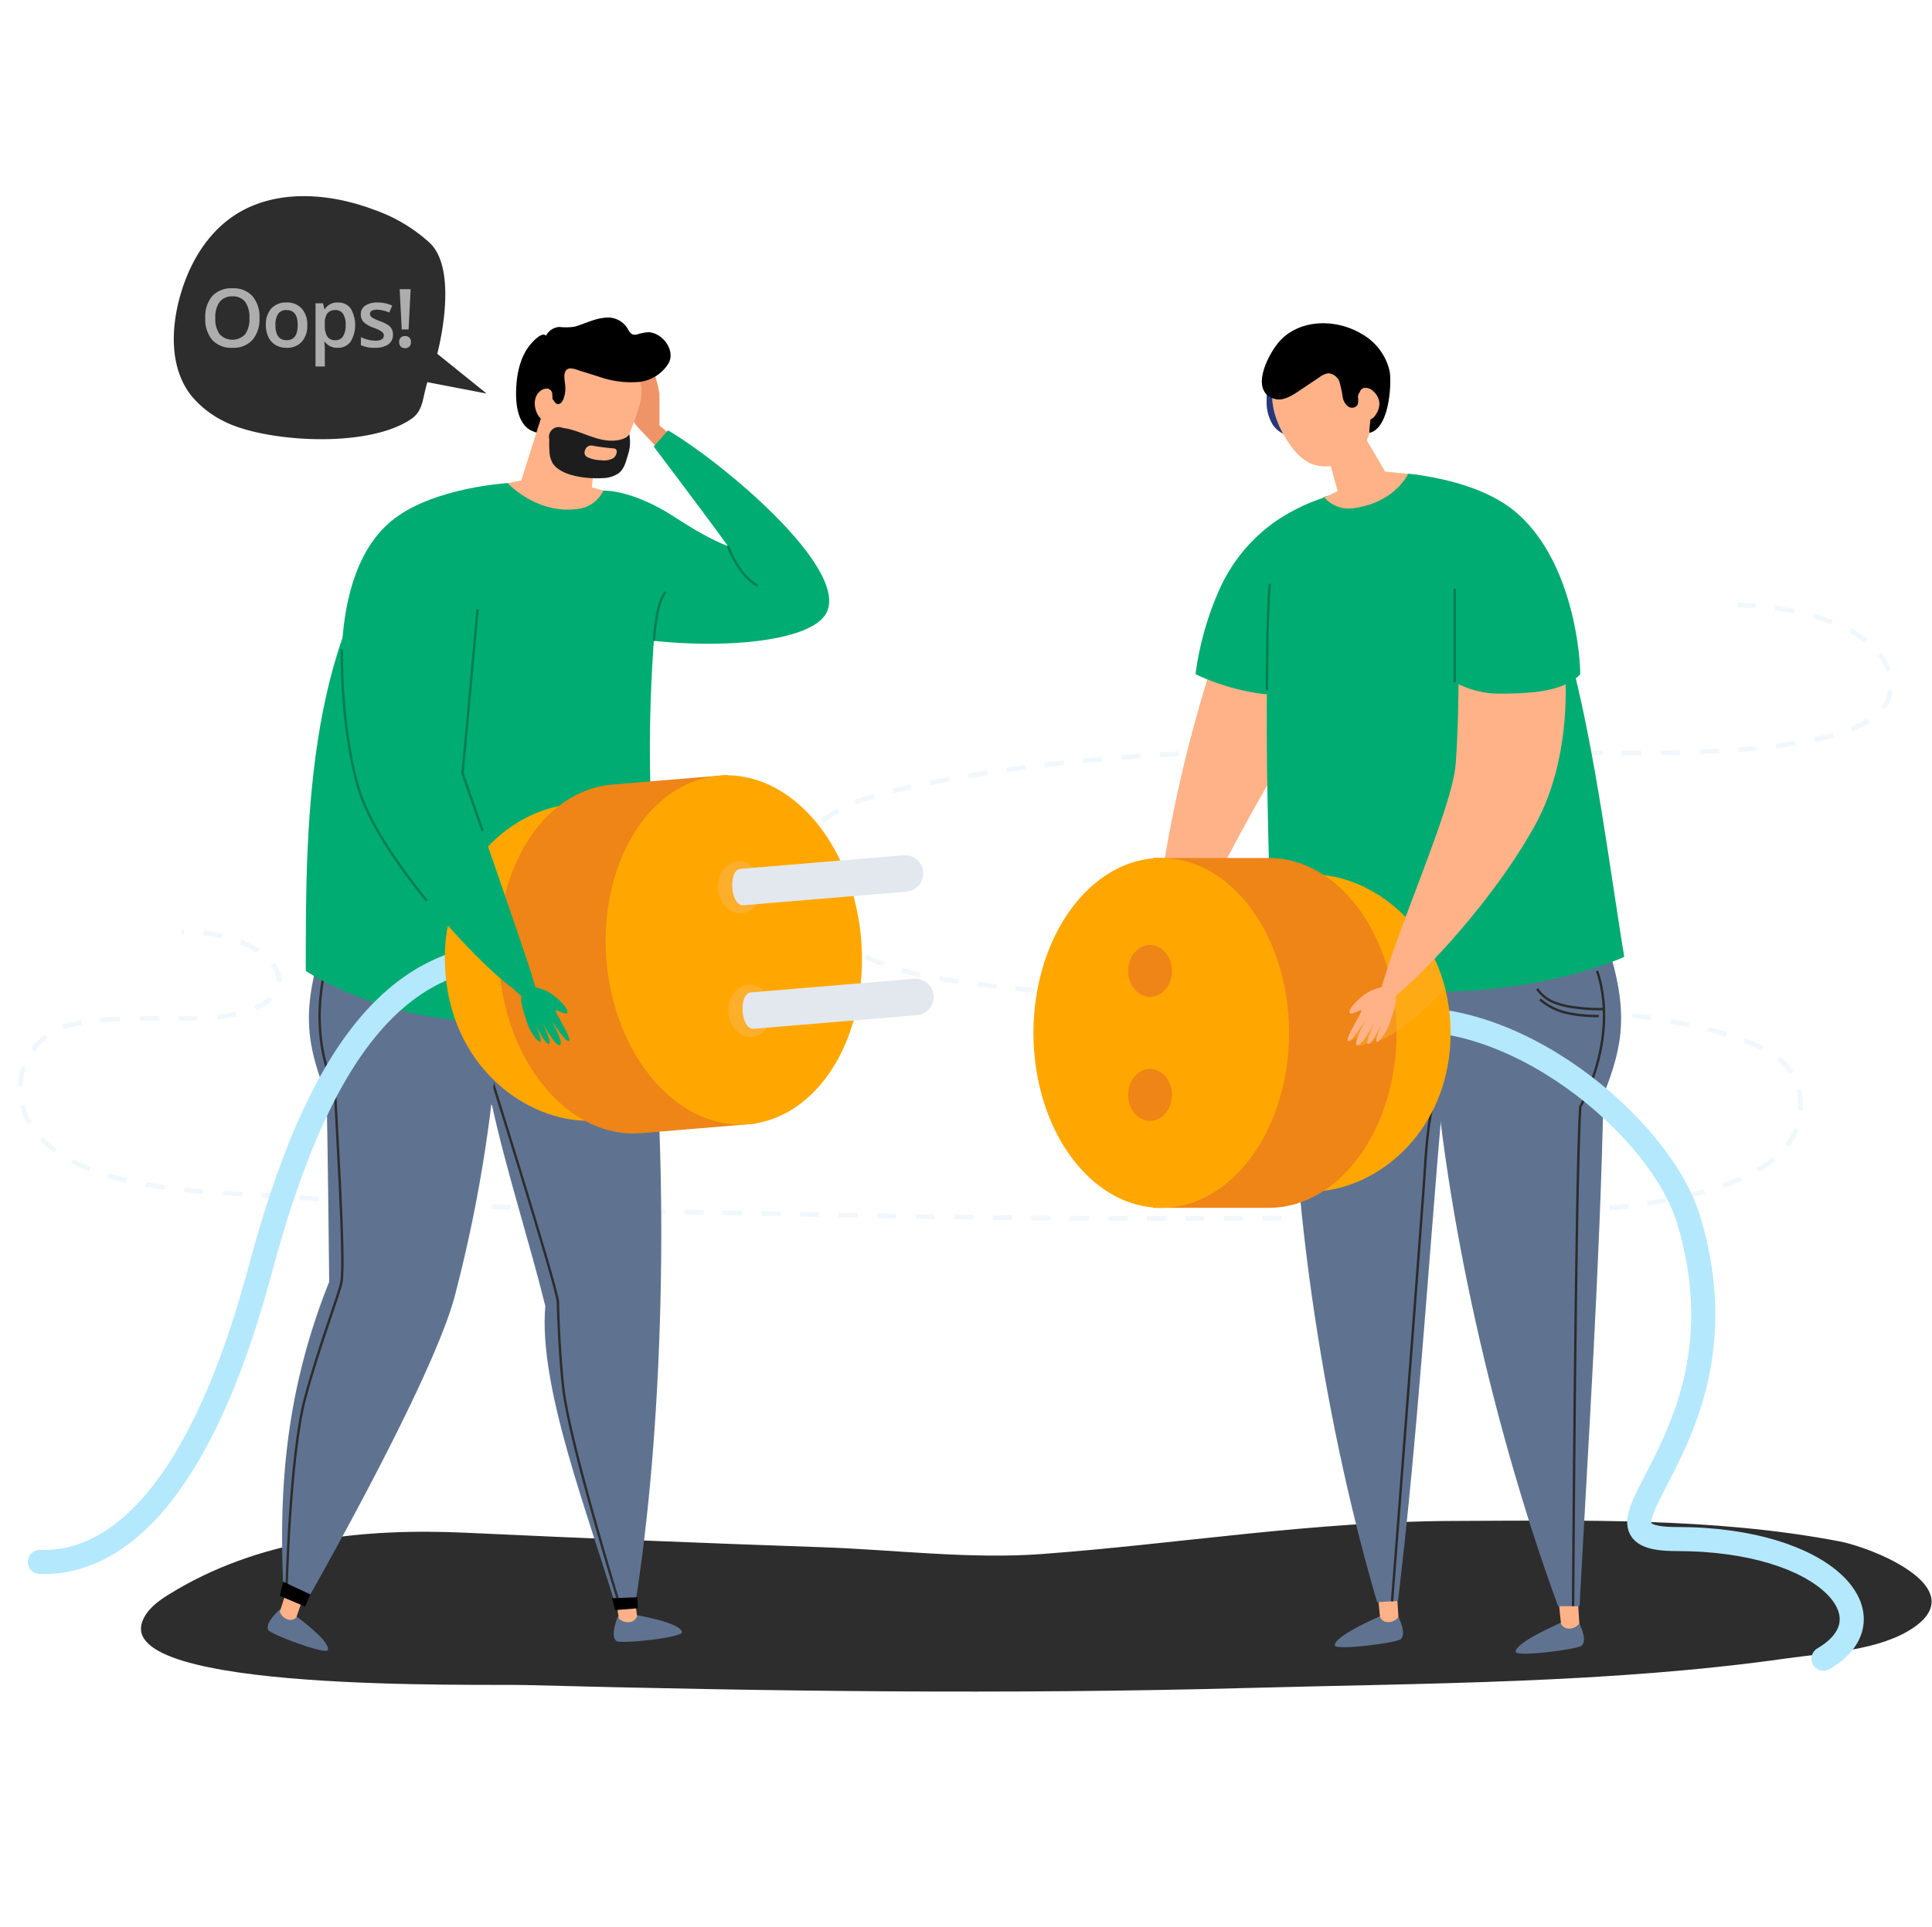 <svg xmlns="http://www.w3.org/2000/svg" viewBox="0 0 401 400"><defs><style>.cls-1{isolation:isolate;}.cls-2{fill:#2d2d2d;}.cls-3{fill:#d2e8f9;opacity:0.302;}.cls-4{fill:#5f7391;}.cls-5{fill:#ffb288;}.cls-14,.cls-6,.cls-8,.cls-9{fill:none;}.cls-6{stroke:#2b2b2b;}.cls-14,.cls-6,.cls-8{stroke-miterlimit:10;stroke-width:0.5px;}.cls-7{fill:#00ac71;}.cls-8{stroke:#057e54;}.cls-9{stroke:#b4e8fd;stroke-linecap:round;stroke-linejoin:round;stroke-width:5px;}.cls-10{fill:#ffa700;}.cls-11{fill:#ef8417;}.cls-12,.cls-17{fill:#fdae2b;}.cls-12{mix-blend-mode:multiply;opacity:0.502;}.cls-13{fill:#26387a;}.cls-14{stroke:#2d2d2d;}.cls-15{fill:#ef9467;}.cls-16{fill:#1d1d1d;}.cls-18{fill:#e2e8ed;}.cls-19{fill:#adadad;}</style></defs><g class="cls-1"><g id="Layer_1" data-name="Layer 1"><path class="cls-2" d="M400.307,330.195c-2.701-5.153-13.676-9.292-18.588-10.23-26.217-5.004-53.677-4.305-80.235-4.221-28.923.091-56.519,4.72-85.203,6.864-14.916,1.111-30.68-.89-45.631-1.409q-36.93-1.28-73.844-3.003c-21.218-.99-43.24,1.23-61.956,12.928-2.127,1.331-4.276,2.936-5.244,5.323-6.08,14.988,69.693,13.105,79.565,13.362,49.797,1.296,99.627,1.966,149.43.618,37.03-1.003,75.622-.942,112.346-6.167,8.121-1.156,19.173-1.57,26.189-6.349C401.018,335.266,401.578,332.619,400.307,330.195Z"/><path class="cls-3" d="M38.198,193.865l-.587-.004.007-1,.587.004Zm7.875.971a32.844,32.844,0,0,0-3.85-.7l.122-.993a33.839,33.839,0,0,1,3.967.722Zm7.243,3.023a19.863,19.863,0,0,0-3.526-1.831l.376-.927a20.854,20.854,0,0,1,3.703,1.924Zm4.107,5.884a5.248,5.248,0,0,0-1.255-3.321l.792-.61a6.209,6.209,0,0,1,1.463,3.954Zm-4.668,5.07a10.484,10.484,0,0,0,3.123-1.936l.687.727a11.461,11.461,0,0,1-3.418,2.13Zm-7.779,1.833a37.319,37.319,0,0,0,3.894-.63l.216.977a38.311,38.311,0,0,1-3.998.648Zm-7.979.277q2.51.004,3.998-.029l.022 1q-1.5.033-4.022.029Zm-7.97.004,4.071-.016.004,1-4.071.016Zm-8.238.354q1.853-.162,4.068-.251l.04.999q-2.191.088-4.021.248Zm-7.917,1.479a23.68,23.68,0,0,1,3.992-.991l.167.986a22.693,22.693,0,0,0-3.821.946Zm-6.486,4.934a14.842,14.842,0,0,1,2.894-2.919l.609.793a13.849,13.849,0,0,0-2.701,2.723Zm-2.664,7.718a13.704,13.704,0,0,1,.737-4.071l.946.326a12.71,12.71,0,0,0-.683,3.776Zm1.996,7.981a15.828,15.828,0,0,1-1.537-3.854l.969-.245a14.833,14.833,0,0,0,1.44,3.611Zm5.572,5.969a23.559,23.559,0,0,1-3.091-2.644l.715-.699a22.564,22.564,0,0,0,2.96,2.531Zm7.164,3.826a37.695,37.695,0,0,1-3.709-1.698l.467-.884a36.715,36.715,0,0,0,3.611,1.653Zm7.653,2.349q-2.055-.481-3.916-1.048l.291-.957q1.829.557,3.852,1.031Zm8.054,1.464q-2.099-.289-4.02-.634l.177-.984q1.9.341,3.98.628Zm7.975.856q-2.087-.172-3.959-.37l.105-.994q1.859.197,3.936.368Zm8.245.558-4.081-.252.062-.998,4.081.252Zm7.696.487L54.841,248.69l-.676-.044.066-.998.676.044,3.236.213Zm7.985.487-3.992-.237.059-.998,3.992.237Zm7.99.436-3.994-.212.053-.999,3.994.212Zm7.994.389-3.996-.189.047-.999,3.996.189Zm7.997.347-3.997-.169.042-.999,3.997.169Zm7.999.309L94.042,250.721l.038-.999,3.999.15Zm8.001.276-3.999-.134.034-.999,3.999.134Zm8.002.247-.2-.006-3.8-.114.03-1,3.8.114.2.006Zm8.002.222-.862-.023-3.138-.085.027-1,3.138.085.862.023Zm8.001.202-4-.099.025-1,4.0.099Zm8.0.186-4-.091.023-1,4.0.091Zm7.999.174-3.999-.086.021-1,3.999.086Zm7.996.166-3.998-.083.021-1,3.998.083Zm7.993.163-3.996-.082.02-1,3.996.082Zm7.995.162-.41-.008-3.588-.072.02-1,3.588.072.41.008Zm7.998.152-3.999-.075.019-1,3.999.075Zm7.999.14-1.755-.03-2.244-.039.017-1,2.244.039,1.755.03Zm8.0.127-4-.062.015-1,4.0.062Zm8.001.112-2.817-.038-1.183-.016.014-1,1.182.016,2.817.038Zm8.001.096-1.091-.012-2.909-.034.012-1,2.908.034,1.091.012Zm8.001.078-3.019-.027-.982-.009.01-1.0.981.009,3.019.027Zm8.002.058-4-.027.007-1,4.0.027Zm8.002.038-4-.016.004-1,4.0.016Zm8.002.015-4.001-.005.001-1,4.001.005Zm8.002-.009-4.0.007-.002-1,4-.007Zm8.002-.034-3.349.017-.652.003-.004-1,.651-.003,3.349-.017Zm8.002-.061-1.341.012-2.66.022-.008-1,2.659-.022,1.341-.012Zm8.001-.089-4.0.048-.012-1,4-.048Zm8.001-.119-3.999.063-.016-1,3.999-.063Zm8-.15-3.999.079-.02-1,3.999-.079Zm8-.183-.543.013-3.456.082-.024-1,3.455-.082.543-.013Zm7.911-.168-4.013.07-.017-1,4.013-.07Zm7.832-.158-3.854.089-.023-1,3.854-.089Zm8.172-.309-4.021.176-.044-.999,4.021-.176Zm8.04-.525-4.058.297-.073-.997,4.058-.297Zm8.046-.826q-1.951.245-4.002.454l-.102-.995q2.038-.208,3.979-.452Zm7.989-1.23q-1.939.361-4.014.679l-.151-.989q2.059-.315,3.982-.673Zm7.851-1.796q-1.84.513-3.847.97l-.222-.975q1.984-.452,3.801-.958Zm7.748-2.727q-1.788.796-3.833,1.508l-.329-.944q2.005-.698,3.755-1.477Zm6.827-4.065a25.759,25.759,0,0,1-3.376,2.314l-.502-.865a24.745,24.745,0,0,0,3.245-2.223Zm4.914-6.514a13.909,13.909,0,0,1-2.029,3.588l-.791-.612a12.912,12.912,0,0,0,1.885-3.33Zm.438-8.406a14.902,14.902,0,0,1,.416,3.172q.017.611-.015,1.207l-.999-.053q.03-.555.014-1.126a13.906,13.906,0,0,0-.387-2.959Zm-4.389-6.753a13.07,13.07,0,0,1,2.804,3.066l-.839.544a12.083,12.083,0,0,0-2.592-2.831Zm-7.239-3.805a36.836,36.836,0,0,1,3.775,1.614l-.451.893a35.849,35.849,0,0,0-3.672-1.569Zm-7.526-2.363q2.065.526,3.844,1.092l-.303.953q-1.751-.557-3.788-1.076Zm-7.879-1.675q2.065.369,3.951.766l-.206.979q-1.87-.394-3.92-.76Zm-7.923-1.226q2.04.274,3.943.567l-.152.988q-1.893-.291-3.924-.564Zm-7.968-.944,3.906.433-.11.994-3.906-.433Zm-7.963-.742,3.919.344-.087.996-3.919-.344Zm-7.857-.586,3.962.279-.07.997-3.962-.279Zm-8.119-.487,4.084.232-.057.998-4.084-.232Zm-8.076-.39,3.967.181-.046.999-3.967-.181Zm-8.001-.312,4.006.148-.037.999-4.006-.148Zm-8.029-.253,4.012.12-.03 1-4.012-.12Zm-8.115-.206,4.078.098-.024 1-4.078-.098Zm-8.062-.167,4.011.079-.02 1-4.011-.079Zm-7.872-.136,3.907.065-.017 1-3.907-.065Zm-8.033-.122,4.016.06-.015 1-4.016-.06Zm-8.026-.118,4.1.061-.015 1-4.1-.061Zm-7.994-.13,4.035.069-.017 1-4.035-.069Zm-7.988-.17,3.979.092-.023 1-3.979-.092Zm-8.04-.265,4.006.149-.037.999-4.006-.149Zm-7.978-.523q1.71.177,4.073.323l-.061.998q-2.383-.147-4.114-.326Zm-7.744-.943,3.972.486-.121.993-3.972-.486Zm-7.925-1.15q1.82.317,3.951.622l-.141.99q-2.146-.306-3.982-.627Zm-7.752-1.739q1.827.523,3.851.972l-.216.976q-2.054-.455-3.91-.987Zm-7.407-2.777q1.731.834,3.635,1.543l-.349.937q-1.948-.725-3.72-1.579Zm-6.663-4.156a33.688,33.688,0,0,0,3.209,2.262l-.528.849a34.7,34.7,0,0,1-3.304-2.329Zm-5.309-5.759a18.83,18.83,0,0,0,2.381,3.103l-.728.685a19.824,19.824,0,0,1-2.507-3.268Zm-2.124-7.434q-.008.666.048,1.355a12.508,12.508,0,0,0,.48,2.536l-.959.284a13.507,13.507,0,0,1-.518-2.739q-.06-.737-.052-1.45Zm2.4-7.109a11.96,11.96,0,0,0-1.779,3.357l-.948-.319a12.955,12.955,0,0,1,1.926-3.637Zm6.003-4.949a22.572,22.572,0,0,0-3.281,2.17l-.627-.779a23.565,23.565,0,0,1,3.427-2.267Zm7.434-3.021q-2.056.621-3.842,1.337l-.372-.928q1.827-.732,3.925-1.366Zm7.645-1.878-3.559.798-.324.076-.228-.974.333-.078,3.559-.798Zm7.839-1.572-3.931.757-.189-.982,3.931-.757Zm7.87-1.342-3.945.644-.161-.987,3.945-.644Zm7.898-1.131-3.958.541-.135-.991,3.958-.541Zm7.932-.94-3.974.448-.112-.994,3.974-.448Zm7.953-.767-3.984.364-.091-.996,3.984-.364Zm7.97-.614-3.992.289-.072-.997,3.992-.289Zm7.978-.479-3.992.224-.056-.998,3.992-.224Zm7.984-.365-3.997.169-.042-.999,3.997-.169Zm7.992-.27-3.999.124-.031-1,3.999-.124Zm7.996-.194-4.001.089-.022-1,4.001-.089Zm8.002-.137-4.003.063-.016-1,4.003-.063Zm7.999-.1-4.0.047-.012-1,4-.047Zm7.993-.082-3.996.04-.01-1,3.996-.04Zm7.863.049q-2.385-.063-4.028-.074l.007-1q1.654.011,4.048.074Zm8.016.262-3.932-.137.035-.999,3.932.137Zm8.052.279-4.038-.137.034-.999,4.038.137Zm7.836.227-3.94-.106.027-1,3.94.106Zm8.188.154-4.133-.065.016-1,4.133.065Zm8.015.036-4.008-.002 0-1,4.008.002Zm8.022-.115-3.998.079-.02-1,3.998-.079Zm8.18-.327-4.065.193-.047-.999,4.065-.193Zm7.848-.588q-1.868.181-3.863.33l-.074-.997q1.984-.148,3.841-.328Zm7.975-1.01q-1.873.303-3.928.562l-.125-.992q2.036-.256,3.893-.557Zm7.95-1.712q-1.831.52-3.938.968l-.208-.978q2.075-.44,3.872-.951Zm7.433-3.071a23.183,23.183,0,0,1-3.65,1.801l-.37-.929a22.201,22.201,0,0,0,3.492-1.721Zm4.732-6.703q-.034.324-.086.651a7.183,7.183,0,0,1-1.495,3.339l-.787-.617a6.201,6.201,0,0,0,1.295-2.879q.048-.301.079-.598Zm-2.286-7.856a11.266,11.266,0,0,1,1.927,3.711l-.959.282a10.276,10.276,0,0,0-1.76-3.383Zm-6.351-5.066a24.177,24.177,0,0,1,3.43,2.191l-.612.791a23.184,23.184,0,0,0-3.289-2.1Zm-7.522-2.972q2.016.584,3.826,1.289l-.363.932q-1.769-.689-3.742-1.26Zm-8.121-1.712q2.104.294,4.141.722l-.206.979q-2.003-.421-4.073-.71Zm-7.907-.574q1.843,0,3.819.142l-.072.997q-1.94-.139-3.748-.139Z"/><path class="cls-4" d="M286.442,335.526s-9.417,4.017-9.411,6.027c.005,1.153,12.949-.497,13.729-1.277,1.249-1.249-.505-4.576-.505-4.576Z"/><path class="cls-5" d="M285.839,329.91l.603,5.79a1.767,1.767,0,0,0,1.63,1.04,2.739,2.739,0,0,0,2.184-1.04l-.465-7.246"/><path class="cls-4" d="M302.284,197.121c3.426,13.801,2.154,20.811-2.864,31.223-3.04,35.007-5.165,69.876-9.256,104.008l-4.325.248c-9.828-33.232-18.871-82.913-17.718-128.324"/><path class="cls-6" d="M300.151,201.863a26.121,26.121,0,0,1,1.456,10.223c-.167,5.237-2.295,9.979-3.673,14.946-1.839,6.624-1.98,13.22-2.483,20.009q-1.18,15.937-2.402,31.869-1.98,25.987-3.995,51.969-.059.772-.12,1.542"/><path class="cls-4" d="M323.993,336.873s-9.417,4.017-9.411,6.027c.005,1.153,12.949-.497,13.729-1.277,1.249-1.249-.505-4.576-.505-4.576Z"/><path class="cls-5" d="M323.389,331.257l.604,5.79a1.767,1.767,0,0,0,1.63,1.04,2.739,2.739,0,0,0,2.184-1.04l-.465-7.246"/><path class="cls-4" d="M333.6,195.952c4.331,13.545,3.527,20.624-.791,31.345-.718,35.13-3.135,71.814-4.957,106.143H323.404c-12.005-32.509-24.866-82.7-26.719-128.088"/><path class="cls-6" d="M331.454,201.563s5.021,11.749-3.466,28.251c-.979,15.574-1.483,103.627-1.483,103.627"/><path class="cls-6" d="M319.034,205.284a7.759,7.759,0,0,0,3.683,2.863,18.298,18.298,0,0,0,4.591,1.04,32.587,32.587,0,0,0,5.598.288"/><path class="cls-6" d="M319.648,207.484a12.779,12.779,0,0,0,5.755,2.836,30.044,30.044,0,0,0,6.427.608"/><path class="cls-5" d="M282.2,130.489c-14.977,26.061-31.099,49.663-40.657,78.162l-2.848-1.514c.727-26.459,9.303-64.933,20.565-88.888"/><path class="cls-7" d="M274.881,103.274a39.58,39.58,0,0,0-10.083,4.924,34.323,34.323,0,0,0-11.644,14.05,63.623,63.623,0,0,0-5.014,17.711,47.032,47.032,0,0,0,13.455,4.032,71.028,71.028,0,0,0,14.829,0"/><path class="cls-7" d="M263.714,118.678c-1.594,28.185-.379,57.179.337,84.598,0,0,9.828,2.615,33.708,2.615,23.789,0,39.368-7.251,39.368-7.251-4.61-28.178-8.275-62.751-19.564-85.948,0,0-12.737-13.739-25.303-14.303a16.397,16.397,0,0,0-7.457,1.93c-1.773.824-9.921,2.817-9.921,2.817Z"/><path class="cls-8" d="M263.579,121.191c-.624,5.418-.624,22.145-.624,22.145"/><path class="cls-9" d="M287.331,212.147c25.87-4.424,57.304,21.56,63.194,41.176,13.925,46.365-26.465,66.175-2.523,66.175,31.356,0,45.119,16.297,30.483,24.844"/><path class="cls-10" d="M301.078,214.43c0,20.523-15.533,32.908-28.809,32.908H250.494V181.521h21.776C285.545,181.521,301.078,193.907,301.078,214.43Z"/><path class="cls-11" d="M289.858,214.43c0,20.054-11.875,36.31-26.523,36.31H239.309v-72.621H263.335C277.983,178.119,289.858,194.376,289.858,214.43Z"/><path class="cls-12" d="M295.18,194.591q-7.793,10.62-15.177,21.533a3.685,3.685,0,0,0,1.858-.973c-.001.546-.87,1.49-.101,1.84.769.352,1.583-.55,2.386-.303.753-.177,1.456-1.121,2.007-1.665a4.117,4.117,0,0,0-.337,1.27c5.301-2.061,10.041-7.002,14.164-10.98A33.22,33.22,0,0,0,295.18,194.591Z"/><path class="cls-10" d="M241.024,178.12a19.433,19.433,0,0,1,2.6.175,19.921,19.921,0,0,1,2.575.523,20.888,20.888,0,0,1,2.525.866,22.319,22.319,0,0,1,2.451,1.2,24.189,24.189,0,0,1,2.353,1.524,26.449,26.449,0,0,1,2.232,1.832,29.041,29.041,0,0,1,2.091,2.123q1.007,1.132,1.929,2.393.921,1.261,1.748,2.64t1.55,2.862q.724,1.483,1.338,3.056t1.113,3.221q.499,1.648.877,3.355t.632,3.457q.254,1.75.382,3.525t.128,3.559q0,1.784-.128,3.559t-.382,3.525q-.254,1.75-.632,3.457t-.877,3.355q-.499,1.648-1.113,3.221-.614,1.573-1.338,3.056t-1.55,2.862q-.827,1.379-1.748,2.64t-1.929,2.393a29.039,29.039,0,0,1-2.091,2.123,26.447,26.447,0,0,1-2.232,1.832,24.189,24.189,0,0,1-2.353,1.524,22.319,22.319,0,0,1-2.451,1.2,20.889,20.889,0,0,1-2.525.866,19.923,19.923,0,0,1-2.575.523,19.415,19.415,0,0,1-5.199,0,19.923,19.923,0,0,1-2.575-.523,20.889,20.889,0,0,1-2.525-.866,22.318,22.318,0,0,1-2.451-1.2,24.185,24.185,0,0,1-2.353-1.524,26.454,26.454,0,0,1-2.232-1.832,29.037,29.037,0,0,1-2.091-2.123q-1.007-1.132-1.929-2.393t-1.748-2.64q-.827-1.379-1.55-2.862t-1.338-3.056q-.614-1.573-1.113-3.221t-.877-3.355q-.378-1.707-.632-3.457t-.382-3.525q-.128-1.775-.128-3.559t.128-3.559q.128-1.775.382-3.525t.632-3.457q.378-1.707.877-3.355t1.113-3.221q.614-1.573,1.338-3.056t1.55-2.862q.827-1.379,1.748-2.64t1.929-2.393a29.037,29.037,0,0,1,2.091-2.123,26.45,26.45,0,0,1,2.232-1.832,24.187,24.187,0,0,1,2.353-1.524,22.318,22.318,0,0,1,2.451-1.2,20.887,20.887,0,0,1,2.525-.866,19.921,19.921,0,0,1,2.575-.523A19.433,19.433,0,0,1,241.024,178.12Z"/><path class="cls-11" d="M243.241,227.297c0,2.98-2.035,5.396-4.546,5.396s-4.548-2.417-4.548-5.396,2.037-5.396,4.548-5.396S243.241,224.317,243.241,227.297Z"/><path class="cls-11" d="M243.241,201.563c0,2.98-2.035,5.396-4.546,5.396s-4.548-2.417-4.548-5.396c0-2.98,2.037-5.396,4.548-5.396S243.241,198.583,243.241,201.563Z"/><path class="cls-5" d="M324.821,139.48s1.684,17.151-5.985,31.414c-6.559,12.196-19.587,27.983-30.113,36.681l-2.528-.616c3.663-14.058,15.226-39.02,15.945-48.378.719-9.36.547-20.202.719-25.417"/><path class="cls-7" d="M292.259,98.389s14.116.966,22.305,7.884c11.691,9.879,13.424,29.214,13.424,33.704-3.533,3.819-11.259,4.014-16.888,4.014a19.412,19.412,0,0,1-9.742-2.694l-1.149-21.328"/><path class="cls-5" d="M287.221,204.87a8.978,8.978,0,0,0-4.514,1.995c-1.237.966-2.757,2.584-2.599,3.323.167.777,2.194-.718,2.441-.416s-3.47,5.914-2.77,6.334c.699.422,3.861-4.664,3.861-4.664s-3.07,5.431-1.882,5.55c.993.1,3.718-5.041,3.718-5.041s-2.305,4.596-1.516,4.77c.788.172,2.925-4.405,2.925-4.405s-1.738,3.912-1.071,3.978c.337.034,2.053-1.911,2.77-4.269.706-2.318,1.53-4.331.895-6.14"/><line class="cls-8" x1="301.948" y1="122.21" x2="301.948" y2="141.641"/><path class="cls-13" d="M263.005,80.463c-.074.842-.108,1.688-.101,2.533a9.135,9.135,0,0,0,1.304,5.248,5.518,5.518,0,0,0,3.03,2.126c.859.234,1.984.135,2.355-.675a2.197,2.197,0,0,0,.136-.927,24.898,24.898,0,0,0-1.789-9.17"/><path class="cls-5" d="M284.305,82.229c-1.21-4.72-5.019-11.332-11.217-10.005-3.892.834-7.476,3.485-8.621,7.197-1.367,4.433.85,9.588,3.506,13.208a10.946,10.946,0,0,0,3.655,3.389c3.589,1.855,8.431.334,10.867-2.756S285.261,85.966,284.305,82.229Z"/><path class="cls-5" d="M275.612,94.572l2.026,7.401-2.757,1.301a6.731,6.731,0,0,0,6.263,2.196c8.457-1.22,11.116-7.082,11.116-7.082l-4.774-.498-5.286-9.009"/><path d="M288.431,77.079a11.88,11.88,0,0,0-5.722-7.709c-5.006-3.04-12.13-3.284-16.587.904-2.538,2.384-7.104,10.839-1.647,12.516,1.704.524,3.458-.513,4.941-1.505q2.261-1.511,4.525-3.026a3.589,3.589,0,0,1,1.769-.761,2.647,2.647,0,0,1,2.334,1.878,24.541,24.541,0,0,1,.657,3.128,2.992,2.992,0,0,0,1.133,1.894,1.392,1.392,0,0,0,1.961-.395,3.493,3.493,0,0,0,.055-1.553c-.009-.524.286-1.165.808-1.142a.919.919,0,0,1,.506.22c1.317,1.025.889,3.081,1.327,4.692.058.211-.384,3.471-.237,3.636C288.46,88.881,288.856,79.404,288.431,77.079Z"/><path class="cls-5" d="M282.21,81.721a1.164,1.164,0,0,1,1.075-1.211,2.288,2.288,0,0,1,1.647.626,3.648,3.648,0,0,1,1.378,2.655,4.098,4.098,0,0,1-.75,2.262,2.418,2.418,0,0,1-1.211,1.066,1.914,1.914,0,0,1-1.898-.605"/><path class="cls-4" d="M132.205,335.321s9.085,1.514,9.335,3.509c.143,1.144-12.733,2.507-13.607,1.833-1.398-1.078.317-5.109.317-5.109Z"/><path class="cls-5" d="M131.483,329.751l.745,5.741a1.77,1.77,0,0,1-1.483,1.242,2.74,2.74,0,0,1-2.299-.752l-1.068-7.168"/><path class="cls-4" d="M97.526,198.894c-1.623,14.127-1.712,20.916,4.602,30.596,2.992,13.67,7.585,27.662,11.058,41.657-1.495,16.712,8.982,43.333,14.618,62.345l4.074-.696c5.477-34.218,7.501-86.697,2.585-132.633"/><path class="cls-14" d="M100.176,218.035s15.629,49.618,15.629,52.312.427,11.955,1.119,17.961c1.269,11.002,11.237,43.428,11.237,43.428"/><polygon points="127.676 334.257 127.045 331.778 132.298 331.583 132.368 333.871 127.676 334.257"/><path class="cls-4" d="M61.562,335.602s7.107,5.135,6.477,6.943c-.361,1.036-11.922-3.248-12.382-4.192-.737-1.51,2.433-4.226,2.433-4.226Z"/><path class="cls-5" d="M63.302,330.545l-1.794,5.213a1.682,1.682,0,0,1-1.79.431,2.606,2.606,0,0,1-1.643-1.612l2.12-6.567"/><path class="cls-4" d="M66.996,195.952c-4.331,13.545-3.527,20.624.792,31.345.261,12.831.391,25.815.537,38.801C59.184,288.981,57.736,309.515,58.893,331.305l4.409,1.634s26.251-45.754,31.078-63.841a298.991,298.991,0,0,0,9.532-63.746"/><path class="cls-14" d="M68.079,198.894s-4.777,13.977,1.487,27.448c0,3.76,2.153,35.021,1.301,39.852-.41,2.317-4.7,13.367-7.565,24.125-3.171,11.899-3.841,39.96-3.841,39.96"/><polygon points="58.074 331.301 58.772 328.357 64.415 330.981 63.302 333.502 58.074 331.301"/><path class="cls-15" d="M140.419,91.343l-3.536-3.019V82.07c0-.97-1.316-6.792-2.502-6.792s-1.456-1.456-2.049-.863c-.593.594.485,7.171,0,7.655-.485.486-1.114-3.124-1.563-2.675s-.486,3.096-.486,4.449a8.995,8.995,0,0,0,2.157,4.922c1.074,1.072,5.823,6.206,5.823,6.206Z"/><path class="cls-7" d="M138.648,89.34l-2.957,3.365s11.678,15.458,15.378,20.633c-3.374-1.181-8.217-4.142-11.018-5.978-5.493-3.602-11.002-5.512-14.811-5.512-8.089,0-3.855,26.664,5.528,30.567,17.802,2.677,37.755.983,40.81-5.274C176.108,117.867,150.015,96.022,138.648,89.34Z"/><path class="cls-8" d="M151.07,113.338s2.227,6.219,6.186,8.249"/><path class="cls-7" d="M84.367,108.905c-21.22,23.833-20.899,64.809-20.899,92.662,0,0,15.579,10.635,39.368,10.635,23.88,0,33.708-5.864,33.708-5.864.715-28.219-4.317-40.389.337-87.067,0,0-7.593-17.423-11.641-17.423s-19.883-1.561-19.883-1.561Z"/><path class="cls-8" d="M135.709,133.041s.482-8.153,2.461-10.133"/><path class="cls-5" d="M112.373,82.418c.789-4.809,4.215-11.678,10.506-10.901,3.951.488,7.01,3.215,9.221,6.411,1.897,2.74,1.18,5.361-1.518,12.299a17.864,17.864,0,0,1-4.154,4.863c-3.411,2.165-8.369,1.076-11.068-1.788A12.949,12.949,0,0,1,112.373,82.418Z"/><path d="M113.214,81.832c.905-.136.007-.725.407.1.256.527.331.68.845.851.502.168.513.629.933.942.655.488,1.21-.175,1.486-.737a6.331,6.331,0,0,0,.376-3.426c-.094-.886-.391-2.289.478-2.904.71-.504,2.279.226,3.011.438,1.129.327,2.246.692,3.369,1.035A20.044,20.044,0,0,0,132.542,79.295a8.165,8.165,0,0,0,6.259-3.942c1.431-2.768-1.429-6.385-4.344-6.389a11.314,11.314,0,0,0-2.233.462,1.725,1.725,0,0,1-.837.012c-.636-.187-.916-.901-1.274-1.459a4.799,4.799,0,0,0-4.829-1.987c-2.158.237-4.001,1.273-6.055,1.833a12.398,12.398,0,0,1-3.118.051A3.309,3.309,0,0,0,113.341,69.685c-.881-.923-2.846,1.338-3.335,1.933-2.151,2.617-2.83,6.388-2.889,9.695-.051,2.893.431,7.102,3.603,8.267,1.342.492,2.186.754,2.243-.476a19.301,19.301,0,0,1-.847-4.868,2.575,2.575,0,0,1,1.179-2.747"/><path class="cls-5" d="M123.543,93.904l-.691,7.267,2.388.676a6.727,6.727,0,0,1-5.427,3.818c-8.47,1.129-14.456-5.379-14.456-5.379l2.828-.547L112.465,86.246"/><path class="cls-5" d="M114.628,81.78a1.163,1.163,0,0,0-1.177-1.113,2.297,2.297,0,0,0-1.587.769c-2.368,2.359.609,8.107,2.946,5.138"/><path class="cls-16" d="M130.595,90.1c-.38.89-1.882,1.246-2.705,1.336-3.985.44-7.29-2.135-11.105-2.607a2.028,2.028,0,0,0-2.778,2.371,24.916,24.916,0,0,0,.047,2.673,5.142,5.142,0,0,0,.614,2.209c1.722,2.868,7.47,3.352,10.383,3.174a6.089,6.089,0,0,0,3.323-.996c1.312-.989,1.596-2.718,2.087-4.239A8.397,8.397,0,0,0,130.595,90.1Z"/><path class="cls-5" d="M127.768,93.231a.79.79,0,0,0-.423-.154,38.769,38.769,0,0,1-4.344-.559,2.033,2.033,0,0,0-.74.036,1.514,1.514,0,0,0-.917,1.211,1.021,1.021,0,0,0,.632,1.163,6.679,6.679,0,0,0,2.79.609,4.001,4.001,0,0,0,2.613-.467C127.773,94.746,128.352,93.651,127.768,93.231Z"/><path class="cls-9" d="M110.246,198.421C82.078,195.996,65.679,219.921,54.032,263.497c-15.115,56.55-36.241,61.067-45.757,60.757"/><path class="cls-10" d="M92.461,202.196c1.706,20.451,18.214,31.503,31.444,30.4l21.7-1.81-5.472-65.588L118.434,167.006C105.204,168.111,90.754,181.743,92.461,202.196Z"/><path class="cls-11" d="M103.643,201.262c1.666,19.985,14.852,35.198,29.448,33.98l23.943-1.996-6.036-72.369-23.943,1.996C112.457,164.091,101.975,181.278,103.643,201.262Z"/><path class="cls-10" d="M149.288,161.019a19.432,19.432,0,0,1,2.605-.042,19.918,19.918,0,0,1,2.609.307,20.885,20.885,0,0,1,2.588.653,22.322,22.322,0,0,1,2.542.993,24.189,24.189,0,0,1,2.471,1.323,26.445,26.445,0,0,1,2.377,1.64,29.036,29.036,0,0,1,2.26,1.942q1.098,1.044,2.121,2.224t1.961,2.486q.938,1.305,1.783,2.723t1.588,2.935q.743,1.517,1.377,3.118t1.153,3.271q.519,1.67.918,3.392t.674,3.481q.275,1.758.423,3.536t.169,3.557q.02,1.78-.088,3.544t-.343,3.497q-.235,1.733-.595,3.416t-.841,3.303q-.481,1.619-1.079,3.157t-1.307,2.981q-.709,1.443-1.522,2.776t-1.723,2.545a29.035,29.035,0,0,1-1.907,2.289,26.448,26.448,0,0,1-2.072,2.011,24.185,24.185,0,0,1-2.218,1.714,22.32,22.32,0,0,1-2.342,1.4,20.886,20.886,0,0,1-2.444,1.073,19.918,19.918,0,0,1-2.522.735,19.414,19.414,0,0,1-5.181.432,19.918,19.918,0,0,1-2.609-.307,20.886,20.886,0,0,1-2.588-.653,22.318,22.318,0,0,1-2.542-.993,24.183,24.183,0,0,1-2.471-1.323,26.444,26.444,0,0,1-2.377-1.64,29.039,29.039,0,0,1-2.26-1.942q-1.098-1.044-2.121-2.224t-1.961-2.486q-.938-1.305-1.783-2.723T130.42,216.205q-.743-1.517-1.377-3.118t-1.153-3.271q-.519-1.67-.918-3.392t-.674-3.481q-.275-1.758-.423-3.536t-.169-3.557q-.02-1.78.088-3.544t.343-3.497q.235-1.733.595-3.416t.841-3.303q.481-1.619,1.079-3.157t1.307-2.981q.709-1.443,1.522-2.776t1.723-2.545a29.035,29.035,0,0,1,1.907-2.289,26.448,26.448,0,0,1,2.072-2.011,24.186,24.186,0,0,1,2.218-1.714,22.322,22.322,0,0,1,2.342-1.4,20.89,20.89,0,0,1,2.444-1.073,19.919,19.919,0,0,1,2.522-.735A19.432,19.432,0,0,1,149.288,161.019Z"/><path class="cls-17" d="M151.166,210.211c.248,2.969,2.477,5.208,4.98,4.999,2.503-.209,4.331-2.786,4.083-5.755-.248-2.97-2.477-5.209-4.98-4.999C152.747,204.664,150.92,207.241,151.166,210.211Z"/><path class="cls-17" d="M149.027,184.565c.248,2.97,2.477,5.208,4.98,4.999,2.503-.209,4.331-2.786,4.083-5.755-.248-2.97-2.477-5.208-4.98-4.999C150.607,179.019,148.781,181.595,149.027,184.565Z"/><path class="cls-18" d="M154.311,187.926c2.725-.226,33.843-2.822,33.843-2.822a3.789,3.789,0,0,0-.629-7.552s-31.254,2.607-33.844,2.823C151.091,180.591,151.586,188.154,154.311,187.926Z"/><path class="cls-18" d="M156.45,213.572c2.725-.228,33.843-2.822,33.843-2.822a3.789,3.789,0,0,0-.629-7.552s-31.254,2.607-33.844,2.822C153.23,206.237,153.725,213.8,156.45,213.572Z"/><path class="cls-7" d="M73.064,139.48s-1.684,17.151,5.985,31.414C85.607,183.09,98.636,198.876,109.162,207.575l2.528-.616c-3.663-14.058-15.227-39.02-15.947-48.378-.719-9.36-.546-20.202-.719-25.417"/><path class="cls-7" d="M105.358,100.287s-14.874.858-23.428,7.32C67.141,118.779,70.043,148.78,74.348,163.45c4.304,14.67,25.017,36.678,31.706,41.42,1.096,0,4.317-.272,4.202-2.795-3.699-11.437-14.247-41.521-14.247-41.521l1.666-40.585"/><path class="cls-7" d="M110.664,204.87a8.983,8.983,0,0,1,4.514,1.995c1.237.966,2.757,2.584,2.598,3.323-.168.777-2.194-.718-2.441-.416s3.469,5.914,2.77,6.334c-.701.422-3.861-4.664-3.861-4.664s3.07,5.431,1.882,5.55c-.994.1-3.718-5.041-3.718-5.041s2.303,4.596,1.515,4.77c-.789.172-2.926-4.405-2.926-4.405s1.739,3.912,1.071,3.978c-.335.034-2.052-1.911-2.77-4.269-.706-2.318-1.53-4.331-.893-6.14"/><path class="cls-8" d="M100.178,172.506c-2.371-6.826-4.169-11.953-4.169-11.953L99.134,126.49"/><path class="cls-8" d="M70.952,134.764c-.085,9.238,1.028,20.618,3.396,28.686C76.42,170.511,82.293,179.273,88.575,186.99"/><path class="cls-2" d="M101.002,81.698l-10.244-8.255s4.606-17.013-1.492-22.955a33.32,33.32,0,0,0-11.582-6.926c-9.426-3.577-20.686-4.389-29.087,1.186-6.197,4.112-9.964,11.16-11.651,18.404-1.484,6.378-1.36,13.626,2.627,18.82a20.434,20.434,0,0,0,6.849,5.453c8.105,4.247,29.544,5.85,38.846-.383,2.576-1.726,2.35-4.06,3.429-7.706Z"/><path class="cls-19" d="M53.855,66.021a6.568,6.568,0,0,1-1.465,4.557,5.302,5.302,0,0,1-4.15,1.625,5.338,5.338,0,0,1-4.175-1.613,6.604,6.604,0,0,1-1.457-4.585,6.507,6.507,0,0,1,1.465-4.565,5.401,5.401,0,0,1,4.183-1.593A5.288,5.288,0,0,1,52.394,61.465,6.559,6.559,0,0,1,53.855,66.021Zm-9.163,0a5.38,5.38,0,0,0,.895,3.361,3.642,3.642,0,0,0,5.292.013,5.393,5.393,0,0,0,.891-3.374,5.408,5.408,0,0,0-.882-3.351,3.121,3.121,0,0,0-2.631-1.141,3.185,3.185,0,0,0-2.664,1.141A5.333,5.333,0,0,0,44.693,66.021Z"/><path class="cls-19" d="M63.778,67.482a4.958,4.958,0,0,1-1.141,3.473,4.09,4.09,0,0,1-3.178,1.248,4.357,4.357,0,0,1-2.25-.574A3.798,3.798,0,0,1,55.707,69.979a5.622,5.622,0,0,1-.525-2.496,4.924,4.924,0,0,1,1.133-3.448,4.109,4.109,0,0,1,3.194-1.239,4,4,0,0,1,3.12,1.268A4.902,4.902,0,0,1,63.778,67.482Zm-6.609,0q0,3.145,2.324,3.145,2.298,0,2.299-3.145,0-3.111-2.315-3.111a1.973,1.973,0,0,0-1.761.805A4.094,4.094,0,0,0,57.168,67.482Z"/><path class="cls-19" d="M70.096,72.203a3.181,3.181,0,0,1-2.677-1.239h-.115q.115,1.148.115,1.396v3.719h-1.929V62.959h1.56q.065.253.271,1.215h.099a3.022,3.022,0,0,1,2.709-1.379,3.152,3.152,0,0,1,2.648,1.231,6.752,6.752,0,0,1-.017,6.929A3.18,3.18,0,0,1,70.096,72.203Zm-.468-7.832a2.007,2.007,0,0,0-1.679.673,3.491,3.491,0,0,0-.53,2.151v.287a4.248,4.248,0,0,0,.525,2.401,1.956,1.956,0,0,0,1.716.743,1.741,1.741,0,0,0,1.543-.821,4.242,4.242,0,0,0,.541-2.34,4.091,4.091,0,0,0-.538-2.311A1.792,1.792,0,0,0,69.628,64.371Z"/><path class="cls-19" d="M81.562,69.453a2.377,2.377,0,0,1-.969,2.04,4.639,4.639,0,0,1-2.775.71,6.563,6.563,0,0,1-2.915-.55v-1.667a7.149,7.149,0,0,0,2.98.739q1.781,0,1.782-1.075a.853.853,0,0,0-.197-.575,2.35,2.35,0,0,0-.648-.477,11.212,11.212,0,0,0-1.256-.558,5.806,5.806,0,0,1-2.122-1.216,2.245,2.245,0,0,1-.554-1.576,2.071,2.071,0,0,1,.94-1.811,4.468,4.468,0,0,1,2.558-.644,7.238,7.238,0,0,1,3.029.648l-.624,1.453a6.73,6.73,0,0,0-2.471-.607q-1.527,0-1.527.87a.876.876,0,0,0,.398.723,8.806,8.806,0,0,0,1.736.812,7.986,7.986,0,0,1,1.634.796A2.215,2.215,0,0,1,81.562,69.453Z"/><path class="cls-19" d="M82.855,71.013a1.112,1.112,0,0,1,1.231-1.239,1.177,1.177,0,0,1,.895.328,1.269,1.269,0,0,1,.312.911,1.307,1.307,0,0,1-.316.924,1.158,1.158,0,0,1-.891.341,1.218,1.218,0,0,1-.907-.328A1.28,1.28,0,0,1,82.855,71.013Zm1.954-2.619H83.381l-.427-8.357h2.274Z"/></g></g></svg>